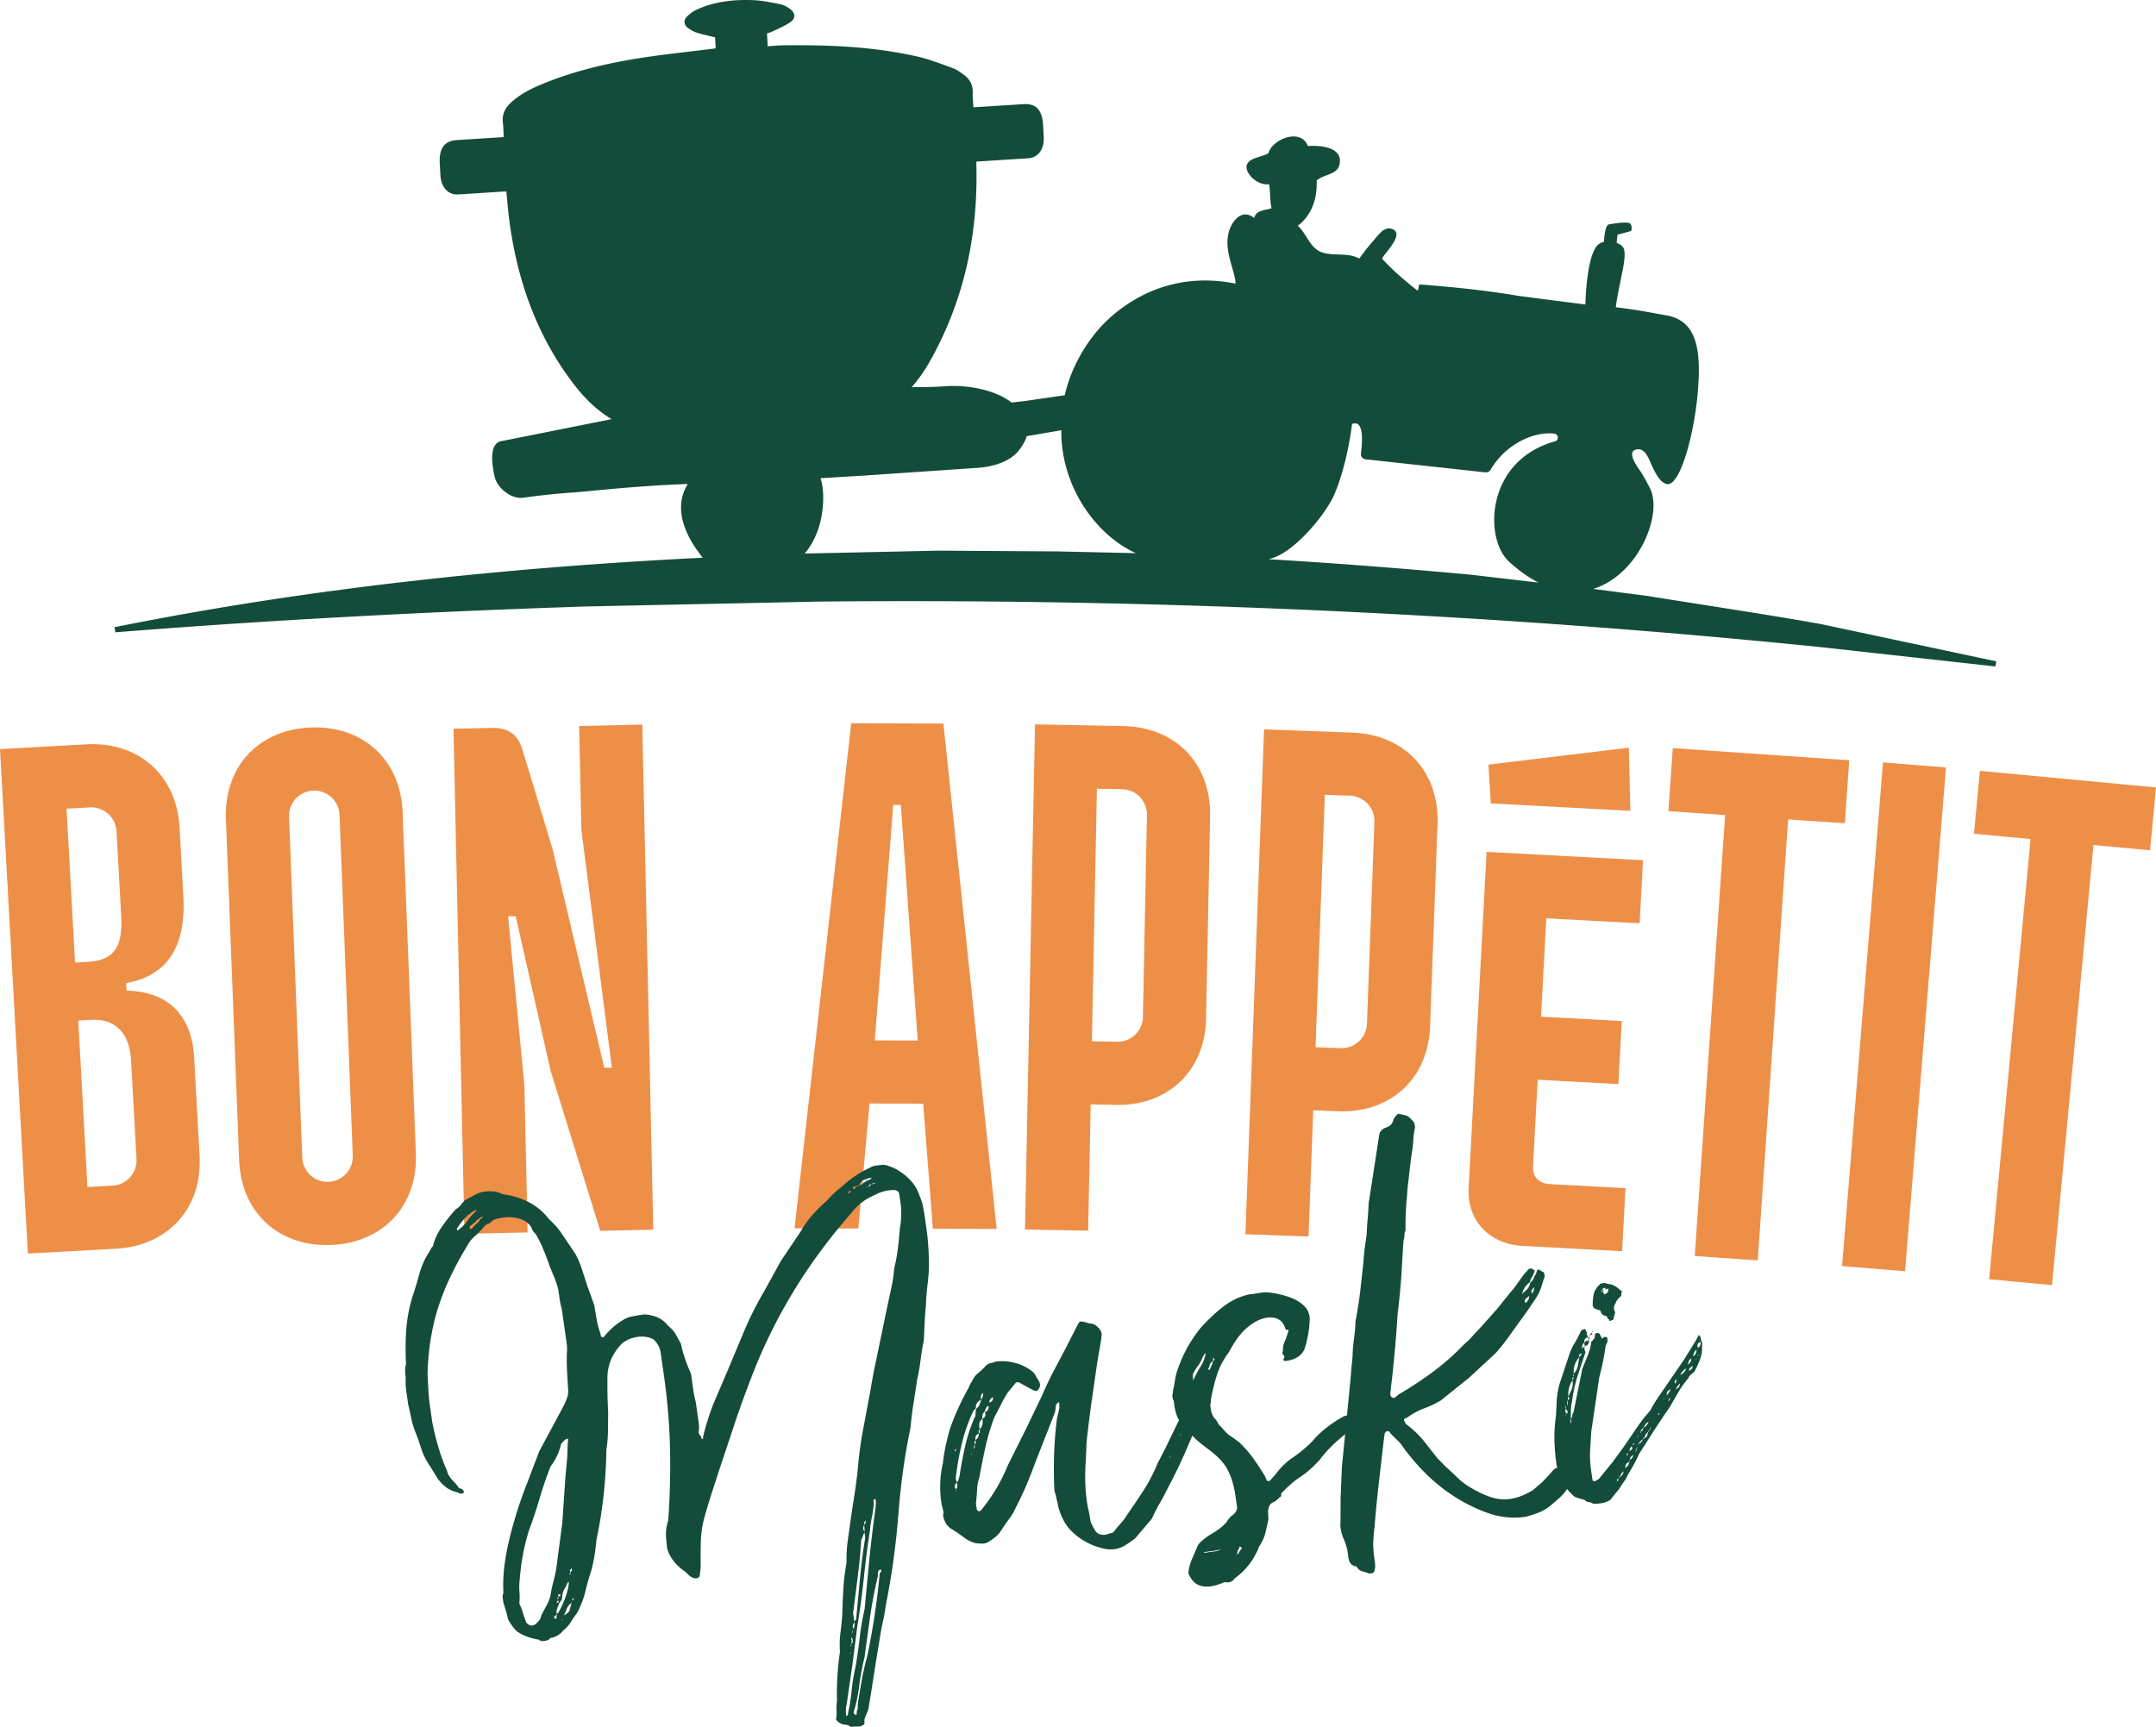 <svg xmlns="http://www.w3.org/2000/svg" xmlns:xlink="http://www.w3.org/1999/xlink" width="476.338" height="381.594" xmlns:v="https://vecta.io/nano"><style><![CDATA[.B{clip-path:url(#B)}]]></style><defs><path id="A" d="M-121.831-231.828h720v720h-720z"/></defs><clipPath id="B"><use xlink:href="#A"/></clipPath><g fill="#ee8f48"><path d="M19.091 164.485c11.289-.623 19.934 6.588 20.587 18.432l.831 15.052c.639 11.564-3.777 17.679-12.635 19.286l.094 1.673c9.375.181 14.428 5.633 14.936 14.83l1.192 21.6c.653 11.844-7.146 19.963-18.432 20.586l-19.509 1.077L0 165.539l19.091-1.054zm-2.51 48.222l2.788-.153c6.132-.34 7.766-3.645 7.405-10.194l-1.032-18.673a5.6 5.6 0 0 0-5.881-5.267l-5.156.285 1.876 34.002zm2.74 49.608l5.573-.308c3.065-.17 5.436-2.816 5.267-5.882l-1.2-21.738c-.339-6.133-3.45-9.314-8.884-9.015l-2.788.154 2.032 36.789zm69.64-82.783l2.921 75.305c.459 11.854-7.471 19.843-18.767 20.282s-19.821-6.914-20.281-18.768l-2.92-75.307c-.46-11.854 7.47-19.843 18.767-20.28s19.82 6.913 20.28 18.768m-25.102.972l2.92 75.307a5.6 5.6 0 0 0 5.794 5.361c3.068-.118 5.481-2.727 5.363-5.794l-2.92-75.306a5.6 5.6 0 0 0-5.794-5.362 5.6 5.6 0 0 0-5.363 5.794m78.048-20.38l2.427 111.62-11.719.256-10.96-35.358-7.723-34.172-1.674.037 3.605 37.332.706 32.509-13.953.304-2.427-111.619 8.37-.183c3.489-.076 5.752 1.271 6.801 4.599l6.768 22.326 11.377 48.19 1.675-.036-6.725-52.479-.5-23.021 13.952-.305zm66.53-.226l11.765 111.689-14.096-.047-2.139-27.642-11.862-.04-2.467 27.625-14.095-.048 12.518-111.606 20.376.069zm-15.169 70.009l9.49.032-3.732-52.068-1.674-.007-4.084 52.043zm54.934-69.454c11.302.224 19.382 8.061 19.148 19.919l-.882 44.648c-.233 11.859-8.618 19.371-19.92 19.147l-5.582-.109-.55 27.905-13.953-.275 2.205-111.621 19.534.386zm-6.958 69.652l5.581.111c3.067.06 5.629-2.402 5.69-5.473l.882-44.647a5.6 5.6 0 0 0-5.472-5.691l-5.58-.11-1.101 55.81zm57.557-68.208c11.295.418 19.241 8.391 18.803 20.245l-1.646 44.626c-.438 11.854-8.948 19.22-20.244 18.803l-5.578-.206-1.029 27.892-13.944-.515 4.116-111.564 19.522.719zm-8.152 69.523l5.578.205a5.6 5.6 0 0 0 5.783-5.371l1.648-44.626c.112-3.068-2.305-5.671-5.373-5.784l-5.578-.206-2.058 55.782zM363 190.098l-.744 13.936-20.624-1.103-1.163 21.739 17.837.953-.742 13.935-17.837-.953-1.021 19.092c-.12 2.229 1.052 3.829 3.839 3.978l16.584.888-.746 13.934-22.017-1.177c-7.385-.395-12.273-5.687-11.894-12.793l3.971-74.275L363 190.098zm-3.124-24.862l.326 13.946-30.833-1.65-.514-8.563 31.021-3.733zm48.682 2.77l-.958 13.924-12.533-.865-6.715 97.46-13.922-.959 6.715-97.46-12.531-.864.96-13.922z" class="B"/><path transform="matrix(.081 -.997 .997 .081 160.395 623.669)" d="M362.611 217.867h111.653v13.958H362.611z" class="B"/><path d="M476.338 174.013l-1.309 13.893-12.506-1.177-9.158 97.265-13.893-1.307 9.156-97.266-12.506-1.178 1.309-13.894z" class="B"/></g><g fill="#144c3c"><path d="M204.469 269.979l-.245-1.711-.368-2.01c-.143-.613-.368-1.269-.678-1.964-.787-2.531-2.667-4.588-5.645-6.171l-1.509-.576c-.445-.147-1.081-.163-1.91-.044l-1.087.156c-2.192.949-4.138 2.128-5.84 3.535l-2.262 1.91c-.757.639-1.497 1.38-2.22 2.221-2.634 2.282-4.579 4.57-5.837 6.865l-4.316 6.408-3.649 6.631c-1.701 2.889-3.183 5.823-4.446 8.808l-3.781 9.028-3.029 7.096c-.969 2.466-1.746 4.957-2.337 7.473l.044.313-.311.044c-.044-.313-.159-.559-.345-.744s-.3-.433-.346-.744a6.15 6.15 0 0 0 .034-1.987l-.3-2.099-.379-2.641c-.238-.918-.432-1.895-.58-2.931l-.468-3.265c-1.097-2.485-1.839-4.705-2.225-6.661l-1.278-2.274c-.406-.63-.906-1.163-1.499-1.608-.653-.859-1.43-1.487-2.332-1.887s-1.889-.627-2.955-.688l-1.399.201-1.698.323c-.614.142-1.307.48-2.076 1.011-.489.284-.991.646-1.51 1.091s-1.005.911-1.464 1.399l-.953 1.088-.511-.245-.09-.62c-.357-1.005-.635-2.023-.833-3.054l-.547-3.253-.789-2.188-.789-2.185-1.147-3.563a20.98 20.98 0 0 0-1.433-3.363l-2.823-4.195c-.815-1.257-1.831-2.435-3.043-3.529-2.342-3.048-5.776-4.883-10.308-5.502-.578-.339-1.24-.536-1.986-.587s-1.382-.041-1.898.033c-.727.104-1.435.341-2.122.702l-2.209 1.188a10.26 10.26 0 0 0-.955 1.091c-.265.355-.643.675-1.13.955a39.86 39.86 0 0 0-3.151 4.021c-.917 1.348-1.54 2.732-1.863 4.151-.195.136-.37.372-.533.714s-.334.63-.511.864c-.859 1.394-1.513 2.913-1.962 4.565a95.17 95.17 0 0 1-1.453 4.808 32.37 32.37 0 0 0-1.44 7.663 62.86 62.86 0 0 0-.038 7.459c-.148.446-.208.93-.188 1.455a14.95 14.95 0 0 0 .121 1.41c-.056 1.067-.016 2.093.124 3.076l.413 2.876a89.92 89.92 0 0 1 .68 3.074c.186.925.449 1.84.79 2.742a45.38 45.38 0 0 1 1.323 3.697c.391 1.265.929 2.431 1.611 3.496l2.266 3.639c.637.758 1.251 1.356 1.845 1.8s1.436.8 2.532 1.064c.235.18.406.259.511.244l.311-.045c.311-.044.458-.118.444-.223l-.023-.155c-.058-.413-.414-.679-1.065-.799-.284-.486-.793-1.101-1.535-1.843-.253-.28-.48-.59-.688-.932s-.334-.667-.377-.977a43.16 43.16 0 0 1-1.958-5.351c-.519-1.773-.966-3.591-1.335-5.44l-.357-2.486-.155-1.089a40.73 40.73 0 0 1-.348-3.52l-.19-3.541c.043-1.909.186-3.858.43-5.853s.629-4.079 1.162-6.273c.754-2.854 1.734-5.614 2.938-8.271s2.621-5.318 4.247-7.986c.416-.798.951-1.483 1.61-2.054s1.35-1.279 2.076-2.123c.176-.235.413-.428.709-.578s.495-.229.599-.245c.459-.486.918-.79 1.377-.91s.999-.222 1.621-.311c1.14-.163 2.287-.091 3.442.219s2.064.949 2.732 1.909c.059.415.4.949 1.022 1.598.562.979 1.044 1.939 1.445 2.888a85.87 85.87 0 0 1 1.113 2.773c.369 1.111.794 2.213 1.266 3.309a20.32 20.32 0 0 1 1.091 3.174l.3 2.099a16.18 16.18 0 0 0 .48 2.231l.601 4.196.434 3.031c.143.986.167 1.907.08 2.764-.03 1.274-.015 2.488.046 3.643l.203 3.619c.118.831.066 1.577-.155 2.244s-.541 1.399-.954 2.198l-5.257 9.795-2.994 7.885c-1.006 2.579-1.893 5.242-2.659 7.996-.787 2.649-1.386 5.274-1.806 7.87s-.565 5.107-.43 7.519a1.79 1.79 0 0 0-.166 1.055l.144 1.01.602 1.977c.191.606.326 1.17.4 1.688.577 1.082 1.237 1.991 1.977 2.729 1.408.961 3.028 1.574 4.865 1.842.251.28.689.377 1.311.288.102-.016.307-.072.61-.167s.49-.256.565-.478c1.244-.179 2.22-.742 2.931-1.69a6.89 6.89 0 0 0 1.643-1.822c.428-.695.909-1.398 1.441-2.109.827-1.599 1.423-3.163 1.786-4.697a53.71 53.71 0 0 1 1.318-4.63c.546-2.086.914-4.309 1.106-6.663a101.81 101.81 0 0 0 1.594-9.905c.368-3.329.573-6.688.617-10.082a28.98 28.98 0 0 0 .353-4.173l.042-4.13c-.135-2.413-.189-4.995-.159-7.751s1.099-5.234 3.216-7.441c.945-.77 2.093-1.252 3.44-1.444 1.244-.18 2.377-.023 3.398.465.355.266.702.668 1.044 1.197s.565 1.164.668 1.889l.178 1.243.512 3.573c.788 5.494 1.243 10.874 1.364 16.145s-.01 10.629-.39 16.076c-.372 1.112-.538 2.167-.5 3.165s.132 2.02.28 3.054c.607 2.028 1.964 3.739 4.066 5.127.888 1.037 1.695 1.502 2.422 1.398.413-.06.646-.277.698-.657s.121-.993.211-1.854a132.45 132.45 0 0 1 .019-5.396c.042-1.909.308-3.746.796-5.508s1.021-3.558 1.607-5.386l1.762-5.407 3.825-11.494c1.308-3.781 2.701-7.525 4.181-11.227 2.35-5.731 5.13-11.23 8.339-16.504s6.893-10.371 11.051-15.304l2.24-2.623c.769-.903 1.687-1.694 2.753-2.379.488-.28 1.2-.648 2.142-1.1s1.822-.736 2.654-.855c.411-.061.831-.092 1.254-.101s.756.129 1.012.41c.115.091.205.342.266.754l.178 1.243.088.622c.135.933.171 1.934.113 2.998s-.155 1.873-.288 2.421a80.03 80.03 0 0 1-.451 4.584 35.72 35.72 0 0 1-.808 4.321c-.103 1.497-.318 2.955-.643 4.374l-.952 4.42-1.595 7.684-1.129 5.396c-.368 1.853-.694 3.644-.974 5.375l-1.483 7.905a81.71 81.71 0 0 0-1.151 8.018c-.162 1.821-.376 3.65-.641 5.485l-.82 5.351-.785 5.586a30.16 30.16 0 0 0-.341 5.363c-.353 1.953-.586 3.838-.696 5.651a144.86 144.86 0 0 0-.231 5.584c-.103 1.494-.243 2.916-.42 4.265s-.213 2.753-.108 4.218c-.532 3.672-.753 7.3-.66 10.882-.104.753-.133 1.472-.088 2.154s-.001 1.293-.131 1.844c.175.502.709.902 1.599 1.198.102-.015.291.009.567.076.271.065.461.093.566.078.251.281.557.396.92.345s.81-.066 1.343-.034l.158-.022c.206-.03.457-.12.754-.268s.429-.327.399-.533c-.075-.52.011-1.031.254-1.544a12.76 12.76 0 0 0 .587-1.432c.178-.978.416-2.44.721-4.385l.95-6.087.975-5.93c.316-1.845.579-3.15.787-3.919l.598-3.575c1.222-6.204 2.097-12.646 2.619-19.331s1.41-13.024 2.667-19.021c.16-1.821.38-3.597.663-5.331l.819-5.35a42.22 42.22 0 0 0 .741-4.231c.169-1.398.408-2.859.72-4.386l.174-3.753c.073-1.333.169-2.694.288-4.087.073-1.701.207-3.334.408-4.897a34.34 34.34 0 0 0 .253-4.874c-.046-2.529-.232-4.935-.559-7.216l-.201-1.397zm-103.455 1.986l-.067-.466c.605-.932 1.231-1.735 1.875-2.41s1.409-1.233 2.296-1.678l.156-.022.022.156a11.2 11.2 0 0 0-1.984 2.188c-.572.823-1.338 1.566-2.298 2.232m5.173-2.645c-.25.459-.567.85-.943 1.166a6.26 6.26 0 0 0-.966 1.011l-.466.066-.066-.467a27.51 27.51 0 0 0 1.41-1.231 7.86 7.86 0 0 1 1.431-1.078c.043.311-.089.489-.4.533m15.432 83.285c-.206.77-.499 1.499-.875 2.188l-1.187 2.232c-.03.535-.325 1.053-.887 1.554-.268.356-.659.571-1.177.645-.311.046-.713-.16-1.199-.619-.343-.903-.613-1.683-.811-2.343a12.12 12.12 0 0 0-.746-1.876c.087-.858.097-1.705.032-2.543a13.7 13.7 0 0 1 .032-2.543c.145-1.925.382-3.783.707-5.575s.775-3.623 1.351-5.507c.843-2.233 1.619-4.566 2.329-6.995s1.529-4.819 2.46-7.174c1.153-1.539 1.924-3.182 2.308-4.932.178-.235.357-.446.543-.633a4.04 4.04 0 0 1 .567-.478l.466-.066c-.09.86-.139 1.634-.143 2.319a39.54 39.54 0 0 1-.122 2.478c-.222 2.146-.404 4.368-.551 6.661l-.484 7.13-1.217 9.214a25.77 25.77 0 0 1-.686 3.511 30.24 30.24 0 0 0-.71 3.352m1.733 1.021l.068.465-.466.066c-.015-.101.118-.277.398-.531-.013-.103-.052-.177-.109-.222-.063-.045-.097-.118-.112-.223l.266-.356-.067-.466.467-.066c.044.312-.037.481-.245.511l-.155.021c.015.104-.001.187-.044.245s-.059.142-.045.244l.044.312zm.779 4.329l.133-.178.045.311-.178-.133zm-.845-1.465l-.31.045c.031.209.029.392.001.556s-.029.349.001.555l-.466.066-.068-.467c.296-.147.473-.383.532-.71-.073-.519-.016-.844.177-.979-.029-.204 0-.367.089-.488s.162-.339.222-.665l.666-.89c.043-.427.109-.888.199-1.377s.352-1.026.798-1.622c-.03-.207.133-.545.489-1.021l.065.466c-.323 2.164-1.121 4.341-2.395 6.531m2.589-.768c-.143.496-.56.901-1.254 1.211l.654-1.52c.198-.452.534-.871 1.01-1.257l-.41 1.566m.36-8.536c-.103.015-.141.127-.111.331l.023.157-.266.355-.045-.312.311-.044c-.149-.297-.23-.496-.244-.601l.399-.533.067.466c.014.106-.032.165-.134.181m.136 6.482c-.013-.102.12-.278.401-.533.045.311-.09.488-.401.533m61.018-89.966c-.043-.311.19-.503.711-.576-.267.354-.503.548-.711.576m3.618-2.421l-.311.045c.045.31-.243.509-.864.599.015.105-.238.193-.756.268.044.311-.141.496-.555.555l-.066-.466.621-.089c-.014-.103.235-.193.756-.268.235-.562.456-.857.664-.888.073-.222.423-.378 1.045-.467-.016-.103.338-.208 1.065-.313a1.51 1.51 0 0 1-1.021.623l-.578.401zm.513 1.354l-.044-.311.311-.045c-.211.032-.297.151-.267.356m.976-.934c-.267.355-.453.542-.555.557-.044-.311.139-.497.555-.557l.444-.223.31-.045.023.157-.777.111zm-2.974 86.56c.353-2.691.603-5.373.751-8.039a2.1 2.1 0 0 0 .366-.766c.063-.272.187-.528.365-.766-.029-.207-.078-.358-.145-.456s-.106-.194-.121-.298c-.03-.207-.028-.368.01-.479l.166-.501c-.044-.311.067-.644.333-.999.06.416-.05.748-.333.999.09.622.118 1.2.09 1.733l.157 1.088a140.74 140.74 0 0 0-1.162 9.048l-.848 9.006-.401.533-.266-1.865 1.038-8.238m-1.105 11.103c-.03-.21.09-.487.356-.844.09.62 0 1.11-.266 1.465-.18.235-.235.403-.167.501s.062.254-.011.477l-.066-.466c-.015-.104.064-.276.244-.512l-.09-.621zm-.275 3.053c-.084-.2-.087-.411-.012-.632.014.101.051.176.111.222s.104.168.134.377c.074.519-.045.8-.356.845.163-.341.203-.612.123-.812m-.1.966l.067.467-.2-.288.133-.179zm-.354 1.955l.289-.201.022.157-.466.067.155-.023zm.47 8.26c-.148 1.555-.412 3.206-.795 4.953.044.311-.083.539-.379.688a10.32 10.32 0 0 1-.1-1.255c-.007-.423.054-.907.188-1.455l1.24-8.505 1.082-8.482c.619-3.792 1.105-7.404 1.461-10.839a211.91 211.91 0 0 1 1.348-10.502c.073-.962.221-1.96.444-2.999a20.74 20.74 0 0 0 .419-3.154l-.045-.31-.044-.312.156-.021.133-.177.177.132.044.312c.03.208.034.417.012.632s-.025.375-.01.478c-.517 3.775-.977 7.572-1.382 11.381l-1.072 11.337c-.518 2.295-.89 4.489-1.118 6.584a95.59 95.59 0 0 1-.962 6.563c-.383 1.744-.65 3.397-.797 4.951m6.337-26.051l-.133.178a165.9 165.9 0 0 1-2.766 18.322c-.488 1.761-.895 3.538-1.218 5.33a147.65 147.65 0 0 0-.885 5.44c.058.412.029.761-.089 1.044s-.154.578-.11.888l-.134.177c-.311.045-.496-.141-.554-.554a34.18 34.18 0 0 0 1.228-5.807c.243-1.994.63-4.083 1.163-6.274l1.239-9.06c.428-2.918 1.002-5.909 1.728-8.974-.076-.517.021-.955.288-1.31l-.023-.155c.015.105.073.147.178.133l.311-.044c.031.209-.045.432-.223.666" class="B"/><path d="M376.054 297.353c.03-.163.03-.347.001-.556l-.046-.311c-.134-.192-.224-.444-.268-.755a1.07 1.07 0 0 0-.422-.733l-.621 1.2-2.64 4.265-2.951 4.311-2.364 3.432c-.788 1.119-1.519 2.307-2.185 3.566-1.008 1.095-1.967 2.316-2.884 3.665l-2.817 4.131-2.586 3.544-2.63 3.23c-.164.341-.592.668-1.287.979-.104.015-.186.001-.244-.045s-.143-.06-.244-.045l-.335-2.331c-.208-1.45-.283-2.894-.224-4.329l.263-4.242.887-5.996.884-5.996c.621-2.309 1.087-4.597 1.396-6.863l.355-.843c.072-.221.082-.539.021-.955-.029-.207-.306-.273-.821-.199.015.104-.032.162-.134.177l-.287.201-.046-.312c-.134-.19-.244-.412-.333-.665s-.394-.341-.91-.267c-.105.015-.181.238-.224.667.046.31-.213.719-.775 1.22-.091.862-.345 1.851-.765 2.967l-1.23 3.031-1.949 9.638a1.37 1.37 0 0 0-.288.755c-.017.268-.119.469-.312.602l.091.62c.029.209-.003.373-.089.489l-.09-.621c-.029-.206-.001-.369.088-.488l.033-1.989c.021-.582.099-1.147.231-1.698.251-1.938.646-3.794 1.185-5.563l1.831-5.496c-.121-.087-.201-.288-.246-.6-.029-.206-.008-.42.066-.644-.104.015-.289.199-.555.555-.088-.622.06-1.064.443-1.333-.088-.622.17-1.027.776-1.221l-.045-.311c-.015-.104-.047-.152-.1-.146s-.084-.039-.099-.144-.002-.183.044-.244.06-.139.044-.244c-.104.015-.246-.228-.422-.733-.104.016-.284.068-.534.154-.251.093-.415.247-.487.468-.401.906-.839 1.734-1.31 2.488a11.51 11.51 0 0 0-1.154 2.466l-2.104 6.329c-.358 1.217-.583 2.41-.676 3.587l-.188 3.674c-.268 1.84-.38 3.624-.341 5.364s.182 3.49.437 5.252c.042.297.11.6.182.901-.304.051-.635.251-.993.61-.267.357-.608.749-1.021 1.178l-1.31 1.377-1.975 1.711c-1.747 1.097-3.451 1.765-5.108 2.002-1.762.253-3.546-.021-5.351-.818l-.333-.111c-1.246-.561-2.389-1.164-3.434-1.808s-2.062-1.474-3.054-2.496l-2.01-1.854-1.856-1.875-3.2-4.063c-1.08-1.272-2.273-2.396-3.575-3.373-.238-.177-.371-.367-.401-.577-.118-.087-.191-.235-.221-.444-.016-.103.02-.213.109-.332.206-.031.502-.177.889-.445 1.154-.8 2.335-1.418 3.542-1.855a20.71 20.71 0 0 0 3.563-1.702l3.129-2.51 3.13-2.511 2.941-2.722 2.941-2.722c1.18-1.333 2.388-2.88 3.615-4.645l3.308-4.598 2.028-2.987c.645-1.045 1.099-2.113 1.364-3.21l.555-1.665c-.135-.191-.183-.344-.145-.455s-.063-.255-.301-.435c-.103.015-.333-.109-.688-.377l-.178-.131c-.105.014-.179.052-.223.11s-.12.096-.222.109c-.044.431-.246.884-.599 1.354-.134.552-.438 1.017-.909 1.401-.046.43-.2.821-.466 1.177s-.593.668-.977.935l-.266.354c-.031-.206-.003-.37.087-.489a4.09 4.09 0 0 1 1.6-2.132c.042-.429.242-.88.596-1.354l.467-1.179-.176-.133c-.356-.267-.587-.391-.69-.376a1.4 1.4 0 0 0-.599.244c-.18.238-.36.448-.544.634a5.33 5.33 0 0 0-.543.634l-1.322 1.853c-.436.646-.927 1.271-1.475 1.879l-2.963 3.676-3.14 3.544-2.13 2.287a19.41 19.41 0 0 1-2.153 2.133c-2.117 2.206-4.369 4.197-6.758 5.967a83.01 83.01 0 0 1-7.537 4.967 3.9 3.9 0 0 0-.564.478c-.188.186-.382.292-.589.322-.104.015-.275-.063-.511-.244-.12-.087-.192-.235-.223-.443s.012-.637.132-1.287l-.021-.158c.631-5.166 1.125-10.573 1.478-16.232a182.33 182.33 0 0 0 .809-8.205l.494-8.159c.147-.443.22-.851.222-1.224a2.41 2.41 0 0 1 .244-1.064c-.045-2.532.063-5.085.327-7.662.06-1.064.149-2.083.277-3.054s.613-5.708.925-7.236a68.16 68.16 0 0 0 .209-2.407c.053-.746.175-1.558.365-2.433l-.065-.467c-.075-.517-.352-.953-.823-1.309-.386-.473-.798-.759-1.234-.854l-1.475-.345c-.21.03-.401.164-.577.401-.283.252-.496.601-.643 1.043-.208.771-.717 1.292-1.521 1.567-.81.273-1.322.742-1.544 1.409l-2.376 15.374c-.045 1.172-.119 2.318-.22 3.443s-.176 2.273-.221 3.442l-.431 3.076a41.56 41.56 0 0 0-.277 3.052l-.727 6.53c-.268 2.206-.614 4.396-1.042 6.573-.03 1.273-.135 2.559-.32 3.854s-.291 2.579-.317 3.852l-.254 2.653-.234 2.81-.749 7.586c-.324.068-.611.149-.821.254-2.842 1.572-5.165 3.438-6.969 5.6-1.391 1.364-2.788 2.516-4.185 3.454s-2.677 2.184-3.828 3.723c-.089.119-.249.301-.478.544a8.35 8.35 0 0 0-.609.722c-.104.016-.179.054-.222.112s-.121.096-.224.11c-.208.029-.394-.154-.554-.556a.77.77 0 0 0-.123-.3c-.068-.093-.108-.195-.123-.299-.963-1.553-1.839-2.881-2.632-3.985s-1.806-2.253-3.034-3.451c-.95-.708-1.656-1.214-2.121-1.52s-1.085-.928-1.855-1.876c-.355-.266-.611-.57-.768-.921s-.417-.705-.788-1.076a4.48 4.48 0 0 1-.755-1.954l-.09-.621c-.029-.208-.013-.447.055-.722s.085-.513.055-.722c.354-1.955.806-3.789 1.352-5.509s1.44-3.402 2.685-5.064c1.242-2.397 2.594-4.202 4.061-5.419s2.871-1.918 4.219-2.112c2.175-.312 3.561.496 4.154 2.417.028.21.199.29.511.246l.155-.022.021.153c-.354 1.217-.653 2.078-.896 2.588s-.362 1.189-.346 2.033c-.09.119-.116.282-.087.489s.096.303.199.288c.117.09.185.186.2.287.028.21-.001.374-.088.488-.09.12-.126.232-.11.334.029.21.25.282.665.223 1.967-.283 3.277-1.106 3.929-2.469.237-.561.496-1.522.777-2.886a21.51 21.51 0 0 0 .44-4.107l-.066-.468c-.134-.932-.593-1.739-1.378-2.42a8.97 8.97 0 0 0-2.688-1.598 19.66 19.66 0 0 0-3.142-.896c-1.09-.215-2.004-.32-2.743-.32l-3.574.512c-2.045.508-3.896 1.407-5.561 2.701s-3.318 2.854-4.962 4.677c-2.426 2.993-4.217 6.371-5.367 10.129a18.14 18.14 0 0 0-.321 1.632c-.082.543-.188 1.086-.321 1.633l-.243 1.622c.075.519.178.875.311 1.064l.178 1.244c.148 1.038.447 1.998.891 2.886l.11.157-2.149 4.419c-.814 1.703-1.678 3.413-2.595 5.13-.86 2.135-1.896 4.134-3.107 5.997a201.85 201.85 0 0 1-3.661 5.442 12.46 12.46 0 0 1-1.396 1.866c-.504.549-.978 1.118-1.42 1.711-.181.237-.424.378-.734.422s-.562.137-.754.267l-.466.067c-.933.134-1.659-.131-2.177-.798l-.744-1.32c-.216-.392-.368-.901-.456-1.522a21.16 21.16 0 0 0-.334-1.775c-.135-.561-.245-1.154-.334-1.777-.12-.827-.214-1.659-.278-2.497a41.38 41.38 0 0 1-.124-2.521 63.82 63.82 0 0 1 .12-4.143 107.25 107.25 0 0 0 .165-3.829 234.06 234.06 0 0 1 1.092-8.96l1.273-8.828.95-5.528c-.029-.208-.026-.366.014-.478.034-.109.04-.27.01-.478-.089-.623-.549-1.242-1.377-1.865-.239-.176-.572-.287-1-.332s-.814-.148-1.155-.311c-.652-.117-1.03-.169-1.133-.155-.208.03-.475.386-.799 1.065l-2.35 4.62-2.807 5.32a70.57 70.57 0 0 0-2.495 5.275l-3.727 7.752-3.882 7.773c-.784 1.912-1.668 3.677-2.65 5.298a40.82 40.82 0 0 1-3.228 4.587c-.09.118-.239.192-.444.223l-.156.021c-.239-.175-.37-.367-.4-.576l-.123-.854c-.051-.361-.041-.653.033-.877a42.76 42.76 0 0 0 .187-2.565c.037-.85.203-1.72.499-2.608a186.43 186.43 0 0 1 1.339-6.695 48.19 48.19 0 0 1 1.984-6.63 76.01 76.01 0 0 0 1.431-2.743 27.39 27.39 0 0 1 1.586-2.766l1.621-1.978c.087-.117.235-.191.443-.223s.429.047.667.223l2.755 1.507c.441.15.717.217.822.2s.241-.139.421-.378c.265-.354.369-.739.31-1.153-.03-.206-.08-.359-.145-.455a.68.68 0 0 1-.123-.301c-.268-.383-.506-.772-.722-1.165a3.05 3.05 0 0 0-.855-.987 10.33 10.33 0 0 0-3.91-1.82c-1.421-.322-2.702-.404-3.841-.241-.209.03-.411.087-.612.167a2.67 2.67 0 0 1-.61.167c-.413.06-.807.274-1.175.645-.547.609-1.107 1.137-1.676 1.589s-1.056 1.13-1.454 2.032c-.105.015-.311.417-.621 1.199-1.687 2.992-3.054 5.989-4.104 8.994a56.72 56.72 0 0 0-.963 3.788c-.287 1.312-.497 2.61-.63 3.897a23.44 23.44 0 0 0-.575 4.285c-.056 1.436.023 2.932.246 4.486.045.311.119.644.222.999s.18.688.224.999c.029.208.024.341-.023.4s-.051.193-.021.4c.208 1.451.942 2.508 2.199 3.173.932.607 1.783 1.198 2.555 1.775s1.591.962 2.465 1.153c.857.09 1.444.108 1.755.064.413-.059.717-.153.909-.288.489-.28 1.019-.646 1.588-1.101s1.024-.964 1.364-1.543c.607-.932 1.197-1.783 1.776-2.555a12.86 12.86 0 0 0 1.464-2.511 71.64 71.64 0 0 0 2.253-4.765c.669-1.576 1.31-3.201 1.916-4.875l4.414-11.259c.133-.548.198-1.007.199-1.378s.242-.694.733-.978l.043.311c.075.52.045 1.052-.088 1.599l-.398 1.645c-.649 5.064-.848 10.326-.591 15.789.075.52.184.924.333 1.22.061.416.143.827.256 1.231a9.56 9.56 0 0 1 .256 1.232c.474 1.837 1.229 3.421 2.268 4.75a13.43 13.43 0 0 0 3.076 2.654c1.161.732 2.35 1.275 3.564 1.631 1.334.44 2.518.59 3.555.441a5.92 5.92 0 0 0 2.265-.802c.678-.415 1.449-.946 2.31-1.6l3.66-4.331c.561-1.243 1.161-2.413 1.795-3.51s1.199-2.156 1.688-3.178c1.418-2.635 2.704-5.276 3.859-7.929l1.613-3.743c.554.583 1.018 1.038 1.37 1.333.541.452 1.344 1.076 2.411 1.874 1.894 1.422 3.243 2.895 4.042 4.418s1.373 3.479 1.714 5.862l.357 2.486c-.12.651-.441 1.173-.965 1.565a4.9 4.9 0 0 0-1.299 1.454c-.622.83-1.688 1.698-3.195 2.601-1.513.903-2.577 1.77-3.196 2.6l-1.309 3.043c-.476 1.123-.748 2.169-.821 3.131.86 2.308 2.533 3.285 5.021 2.929.827-.119 1.789-.416 2.887-.889.206-.031.364-.028.477.008s.27.043.478.013c.62-.089 1.058-.364 1.31-.822 1.434-1.055 2.593-2.195 3.474-3.434s1.55-2.469 2.007-3.696c.696-1.054 1.156-2.07 1.388-3.055l.63-2.789-.021-1.265c-.075-.517-.041-.997.11-1.443.131-.548.445-.937.943-1.165s.971-.589 1.431-1.08c.297-.145.43-.322.4-.531l-.023-.155-.022-.156c1.464-1.582 2.873-2.815 4.229-3.699s2.763-2.113 4.229-3.699a27.95 27.95 0 0 1 3.562-3.922c.703-.641 1.412-1.236 2.126-1.802l-.715 7.23-.143 3.433-.143 3.431-.019 5.395c-.058.326-.053.747.021 1.265.12.829.378 1.691.771 2.589s.646 1.756.767 2.585l.111.777.089.621c.147 1.035.66 1.651 1.533 1.843.208-.028.325.059.355.268.385.472.796.758 1.232.853a5.37 5.37 0 0 1 1.166.389c.221.072.488.089.8.044a.74.74 0 0 0 .687-.733c.148-.444.162-1.081.044-1.909l-.133-.932c-.178-1.243-.244-2.423-.191-3.543a42.99 42.99 0 0 1 .299-3.452 245.28 245.28 0 0 1 .972-9.817l1.127-9.837c.073-.221.104-.384.088-.488s.022-.214.11-.334c.178-.235.318-.361.423-.377.206-.028.318.01.334.111.205-.031.325.061.355.268a22.62 22.62 0 0 0 1.575 1.597c.55.505 1.03 1.097 1.445 1.776 1.571 2.102 3.218 4.008 4.943 5.715s3.698 3.304 5.922 4.781c2.915 1.906 5.921 3.327 9.016 4.261 2.312.62 4.655.759 7.04.417a27.1 27.1 0 0 0 2.732-.868c.901-.342 1.782-.838 2.641-1.489l2.187-1.898c.577-.52 1.114-1.165 1.628-1.888.134.168.245.369.393.519l1.111 1.108c.458.251 1.235.513 2.332.776a1.49 1.49 0 0 0 .943.499c.378.052.685.166.923.343.427.045 1.005.017 1.731-.088.827-.12 1.532-.38 2.11-.779l2.017-2.512c.341-.575.665-1.07.979-1.486s.584-.902.82-1.467a61.41 61.41 0 0 0 1.274-2.166c.421-.747.831-1.572 1.231-2.476l3.239-5.064c1.123-1.749 2.298-3.504 3.528-5.267l1.842-3.197c.547-.975 1.271-2.007 2.174-3.087l.135-.179c.057-.325.471-.755 1.241-1.289.504-.917.93-1.822 1.275-2.719s.514-1.766.499-2.61a1.73 1.73 0 0 1 .002-.553m-37.058-12.88c-.104.757-.303 1.208-.599 1.355l-.045-.312c-.044-.309.169-.657.644-1.043m-1.863 2.487c.192-.131.428-.324.709-.577 0 .743-.295 1.261-.887 1.557l-.046-.312c-.045-.311.029-.533.224-.668m-117.742 21.804c.074.521-.185.926-.777 1.222-.075-.519.184-.923.777-1.222m-8.62 14.56c-.055.007-.07.064-.056.165l.111-.332c.016.104-.004.159-.055.167m.432-3.076c.015.104-.002.186-.044.245-.048.06-.059.142-.044.244l-.178-.135c-.03-.206.058-.324.266-.354m.004 8.883c.015.104-.001.185-.044.244s-.059.142-.044.245c-.12-.088-.127-.142-.022-.157-.016-.102.002-.159.055-.167s.07-.061.055-.165-.052-.177-.111-.222-.095-.119-.11-.222c-.075-.514.088-.853.48-1.017.084.734.003 1.228-.259 1.461m.82-3.132c-.192.876-.385 1.378-.576 1.51.006.047.006.083.011.127-.124-.188-.212-.427-.255-.728-.046-.31-.011-.79.109-1.441.295-2.368.75-4.732 1.361-7.096a36.82 36.82 0 0 1 2.384-6.607l.556-.557c-.118-.827.265-1.465 1.153-1.91l-.045-.31c-.073-.518.082-.909.466-1.177.075.519-.066 1.017-.421 1.486-.266 1.099-.599 1.729-.998 1.89-.165.341-.24.722-.232 1.143s-.078.753-.256.989c-.874 2.027-1.552 4.107-2.04 6.239a86.06 86.06 0 0 0-1.217 6.442m2.529-4.487c-.105.016-.022-.154.244-.511l-.244.511zm1.02-2.843c.03.209-.05.379-.243.51.074.521.015.848-.178.979-.03-.206.028-.531.178-.979-.06-.413-.003-.736.176-.976-.104-.724.147-1.185.755-1.378-.075-.518-.017-.841.176-.977l-.066-.466c-.12-.829.111-1.444.687-1.844-.103-.724.08-1.28.554-1.666.118-.651.378-1.058.777-1.222.105.727-.146 1.186-.755 1.378l.068.466c.06.416-.156.763-.644 1.044.148 1.036-.057 1.807-.621 2.31.075.52.015.846-.176.977-.016.638-.267 1.097-.755 1.378l.067.466zm42.859 3.529c-.03-.207.043-.426.221-.665l-.221.665zm2.44-5.108l-.267.357c.086-.118.129-.203.122-.256s.082-.146.277-.278l-.132.177zm4.409-15.146c-.563.874-1.126 1.933-1.687 3.176l-.045-1.421a11 11 0 0 1 1.154-1.91c.443-.592.776-1.222.998-1.889.177-.234.282-.41.321-.521s.151-.232.345-.368a7.36 7.36 0 0 1-1.086 2.933m1.932.754c-.105.015-.215-.021-.333-.112.178-.234.296-.518.354-.843s.324-.682.801-1.066c-.062-.413-.04-.63.064-.644.015.104.051.177.112.221s.096.12.11.223l-.133.178-.154.022c-.061.326-.191.717-.389 1.167s-.344.738-.432.854m1.466 40.081l-1.556.222-1.088.157-.021-.157 1.554-.223 1.244-.179c.413-.059.715-.156.91-.288-.18.236-.527.394-1.043.468m5.24.042c-.104.015-.17.102-.2.266s-.097.251-.2.268l-.288.197-.154.023.287-.2c-.044-.311.104-.756.443-1.331l.111-.335.355.268c.016.102.074.146.179.132-.371.371-.549.607-.533.712m74.022-41.279c.189-.503.508-1.05.954-1.643-.045-.313-.019-.498.076-.567l.434-.299c.03.208-.026.374-.167.497a2.58 2.58 0 0 0-.343.369c-.09.858-.2 1.561-.333 2.108s-.429 1.069-.887 1.555c-.015-.842.072-1.517.266-2.02m-.309 2.266c.058.045.096.12.112.223l-.135.177-.089-.622c.016.104.051.178.112.222m-1.13 4.84c-.091-1.359.212-2.568.909-3.62-.062-.413.012-.637.22-.666.03.209-.045.43-.22.666.118.831.056 1.499-.189 2.01a36.21 36.21 0 0 0-.72 1.61c.014.104.045.152.1.145s.085.041.101.145-.067.273-.244.511l-.067-.466c-.016-.104.019-.214.11-.335m-.2.823l.09.621c.029.208-.001.372-.088.488-.09-.622-.091-.99-.002-1.109m-.309 1.154c.043.312.02.527-.067.645.265.386.408.63.422.731.03.209-.06.326-.267.356-.118-.087-.191-.235-.222-.443s-.01-.421.066-.645c-.045-.311-.023-.524.068-.644m.11 1.887c-.192.137-.281.254-.266.355l-.022-.154c.087-.117.184-.186.288-.201m11.534 14.051c.014.103-.006.157-.056.166s-.071.064-.057.166c.03.21-.009.317-.109.334-.105.015-.148.075-.134.177l-.045-.311c-.015-.103.028-.163.134-.178l.267-.354c.264-.356.462-.647.588-.878a1.55 1.55 0 0 1 .477-.545c-.03.536-.388 1.007-1.065 1.423m4.856-10.372l.399-.535c.103-.015.153-.046.146-.1s.039-.085.144-.1c.131-.548.496-.968 1.088-1.266-.328.68-.688 1.104-1.088 1.266-.18.239-.253.459-.222.666l-.156.023-.288.197.045.313-.178-.135c-.015-.103.028-.162.133-.179l-.023-.15zm-2.928 5.02c.102-.015.146-.075.132-.18l.022.157c-.148.444-.228.614-.243.511l-.045-.313c-.012-.1.031-.159.134-.175m.512 1.354c.029.208-.001.371-.09.487l-.154.022.045.311c.029.209-.238.564-.799 1.067.026-.533.113-.863.255-.989a5.19 5.19 0 0 1 .499-.389c.178-.236.258-.406.244-.509.042-.43.31-.785.798-1.067-.136.549-.4.904-.798 1.067m-.112-1.888c.133-.547.294-.888.488-1.021.015.104.046.151.1.144s.086.043.099.145c.03.207-.2.452-.687.732m.91-1.4c-.208.029-.356.105-.444.223l.554-.555.156-.023-.266.355zm.399 1.689l.444-1.333c-.03.534-.176.976-.444 1.333m.542-3.41c.052-.008.07-.063.056-.168l.134-.175.021.154-.266.355c-.014-.102.004-.159.055-.166m2.298-1.122c-.104.756-.355 1.216-.754 1.377l-.288.2-.155.022c-.045.43-.363.792-.954 1.088l-.133.178-.023-.154.156-.023c.072-.221.392-.584.954-1.088l.266-.357.178.135c-.06-.416.193-.874.753-1.378-.029-.206.059-.326.267-.356.051-.007.044-.059.065-.088-.044.059-.059.14-.044.243-.208.029-.281.068-.221.111s.037.075-.067.09m.332-.445c.022-.029.074-.037.066-.088-.012-.102.015-.267.089-.49l.067.467c-.104.016-.178.052-.222.111m1.843-3.199c.088-.116.118-.28.089-.488l.154-.022.046.31c-.105.014-.201.084-.289.2m4.082-8.041c.029.21.021.342-.021.4-.048.061-.06.144-.046.246s-.073.223-.266.353l-.067-.466.4-.533zm-3.129 4.732l.066-.09c-.025.074-.06.142-.045.245l-.021-.155zm.198-.266l.2-.267.023.155c-.103.015-.157.067-.223.112m.843-1.311c-.044-.312.23-.612.822-.91-.235.563-.541 1.029-.91 1.399l.088-.489zm.534 1.511c-.089.118-.185.183-.288.198l.244-.511c.103-.015.152-.046.144-.1s.042-.085.146-.1l-.246.513zm1.399-2.422c.429-.696.738-1.11.932-1.244-.015.637-.325 1.052-.932 1.244m.975-3.155c.428-.693.887-1.182 1.376-1.465-.31.786-.768 1.275-1.376 1.465m1.731-2.31c-.015-.103.021-.213.109-.333-.044-.311.17-.658.645-1.044-.015.638-.265 1.096-.754 1.377m.201 1.4c.042-.428.309-.783.799-1.066l.022.155c.045.311-.229.615-.821.911m.976-3.155c.012-.636.256-1.146.732-1.532-.016.638-.261 1.148-.732 1.532m.577.71l-.022-.154c.103-.014.198-.081.288-.2l-.266.354zm.5-.943c.007.053-.043.084-.145.1-.015-.102.028-.163.134-.178s.197-.08.288-.199l.022.153c-.208.031-.307.073-.299.124m-.079-1.655l-.09-.622c.057-.324.288-.568.688-.731.09.621-.111 1.072-.598 1.353m-23.939-2.118l-.045-.311-.312.045a1.4 1.4 0 0 1 .244.599c.089-.118.128-.228.113-.333" class="B"/><path d="M352.471 289.191c.235.178.487.273.755.288s.421.178.466.487c.163.4.381.635.656.7a2.06 2.06 0 0 1 .766.367l.067.466c.206-.031.321.032.344.188s.085.225.19.21a.7.7 0 0 0 .299-.123c.095-.065.247-.113.455-.145.118-.65.249-1.197.398-1.644-.134-.189-.224-.444-.266-.754-.062-.414.042-.801.31-1.155a3.08 3.08 0 0 1 1.198-1.599c.086-.118.117-.28.087-.489s.051-.376.246-.51a10.88 10.88 0 0 1-.812-.679c-.304-.273-.625-.489-.966-.654-.237-.177-.547-.29-.923-.344s-.678-.113-.899-.188c-.118-.087-.333-.111-.645-.066-.518.074-.813.225-.887.444-.651.624-1.055 1.317-1.21 2.076-.155.765-.226 1.567-.21 2.41.061.419.255.656.581.714m1.463-4.176l.199-.267c.045-.057.222-.11.532-.156l.045.312.467-.066.133-.177.022.154c.091.623-.223 1.039-.933 1.244-.029-.205-.105-.354-.223-.443-.044-.313.029-.532.223-.667l-.465.066.022.155c.029.21.096.304.199.289l-.31.045-.022-.156c-.031-.204.005-.318.111-.333m-2.307 9.575l.266-.355-.022-.155-.133.178c.015.105-.026.189-.121.255s-.138.154-.122.256c-.194.136-.284.227-.278.277s-.035.14-.123.256c.178-.236.423-.378.733-.423l-.2-.289zm-1.599 2.132l.112.778c.709-.207 1.013-.673.907-1.4-.088.12-.235.193-.44.223s-.401.162-.579.399" class="B"/><path fill-rule="evenodd" d="M402.7 137.995c-8.421-1.603-30.102-4.896-38.729-6.302l-11.977-1.554c7.753-2.392 12.797-11.01 13.281-17.471.13-1.724-.066-3.288-.626-4.553-.539-1.072-1.195-2.366-2.157-3.881-.423-.646-3.649-4.763-.587-4.95 1.778-.095 2.558 2.618 3.186 3.923.838 1.713 1.796 3.484 3.208 3.767 2.867.537 6.121-11.059 6.87-21.112.563-8.006.006-14.88-6.905-16.156-4.373-.766-6.631-1.259-11.278-1.814.749-5.885 2.871-11.82 1.509-13.393-.297-.343-.774-.625-1.324-.833l.202-1.803 2.944-.801s.399-.458 0-1.488c-.291-.747-3.319-.229-4.808 0-.737.113-1.024 1.972-1.141 3.873-.467.112-.906.303-1.266.607-2.618 2.202-2.837 13.229-2.837 13.229l-8.94-1.139-5.772-.756c-7.097-1.183-13.838-1.91-21.604-2.513-.776-.201-.309 1.14-.825 1.306-2.776-2.199-5.449-4.453-7.772-7.035.407-1.078 5.349-5.67 2.048-6.605-1.707-.496-3.062 1.64-4.05 2.746-1.266 1.434-2.096 2.583-3.055 3.85-2.528-1.432-5.602-.471-8.255-1.382-2.672-.913-3.447-4.342-5.323-5.861 2.592-1.89 4.396-5.395 4.176-9.993 1.718-1.555 4.922-1.175 5.133-4.067.278-2.912-3.271-3.799-7.081-3.561-1.487-4.079-7.864-1.547-8.71 1.585-1.513.937-4.505.946-4.823 2.848-.22 1.636 2.334 4.358 4.974 3.992.322 1.682.144 3.776.565 5.303-1.417.506-3.471.396-3.841 2.155-2.852-2.239-5.148.863-5.728 3.555-.89 4.042 1.556 8.28 1.596 10.96-11.539-2.302-20.937 1.465-27.753 7.55-2.771 2.497-5.298 5.806-7.192 9.5a30.95 30.95 0 0 0-.543 1.111c-.98 2.087-1.745 4.278-2.24 6.504l-8.861 1.29-2.885.333c-3.184-2.478-8.856-4.006-14.817-3.599-4.076.278-5.061.122-7.288.215 1.429-1.599 2.741-3.442 3.931-5.532 7.334-12.89 10.693-27.227 10.4-42.887l-.015-1.447 1.317-.083 10.164-.65c2.128-.141 3.478-1.937 3.405-4.482-.028-.959-.094-1.918-.147-2.876-.183-3.291-1.551-4.775-4.278-4.606l-9.966.628-1.15.073c-.06-1.103-.197-2.062-.145-3.004.112-2.037-.759-3.336-2.113-4.293-.719-.508-1.451-1.061-2.237-1.343-2.587-.928-5.169-1.958-7.81-2.562-9.814-2.243-19.734-2.61-29.669-2.502-1.149.012-2.297.137-3.474.212l-.154-2.854c.358-.111.691-.168.992-.316 1.431-.706 2.933-1.278 4.256-2.209 1.118-.786 1.009-2.018-.12-2.844-.646-.473-1.381-.895-2.116-1.043-2-.404-4.017-.837-6.034-.92-4.284-.176-8.525.268-12.56 2.115-.786.36-1.543.935-2.18 1.596-.66.684-.615 1.691.122 2.291.638.518 1.374.939 2.116 1.179 1.339.432 2.713.705 4.053 1.04l.13 2.406c-.265.047-.457.09-.652.115-5.358.674-10.734 1.206-16.071 2.055-7.256 1.155-14.435 2.804-21.37 5.653-2.609 1.072-5.168 2.288-7.347 4.393-1.161 1.122-1.8 2.493-1.566 4.373.122.971.119 1.963.177 3.046l-1.217.077-9.167.582c-2.707.174-3.925 1.847-3.749 5.13l.161 2.876c.197 2.466 1.733 4.102 3.788 4.008 1.697-.078 3.391-.21 5.087-.317l5.672-.36.447 4.655c1.635 14.391 6.171 27.16 14.5 38.011 2.536 3.305 5.301 5.868 8.313 7.667l-23.991 4.793c-2.984.204-2.631 4.488-1.842 7.962.564 2.486 3.736 4.973 6.26 4.618 2.776-.391 6.703-.869 10.985-1.161 3.983-.272 13.405-1.441 25.427-1.887-4.573 7.304 2.762 15.485 3.281 16.294-43.634 2.178-87.265 6.767-129.938 15.356l.178 1.133c34.669-2.76 69.323-4.561 103.971-5.712l51.97-1.087c73.138-.693 147.754 2.633 220.555 10.044l38.872 4.302.202-1.129-38.353-8.157m-169.145-16.141l-26.173-.169-29.581.641c2.432-2.968 4.007-6.99 4.079-12.147.026-1.798-.209-3.273-.599-4.5l9.548-.574 25.257-1.723c3.157-.215 6.973-1.321 8.898-3.698.806-.996 1.518-2.121 1.858-3.294l7.651-1.315c0 .015 0 .03-.002.047-.047 3.303.5 6.573 1.525 9.665 2.572 7.751 8.176 14.364 14.933 17.454l-17.394-.387M343.55 97.531c-6.646 1.852-10.471 6.12-12.23 10.781-2.289 6.049-1.1 12.748 1.936 15.669 2.296 2.123 4.521 3.675 6.658 4.763l-14.915-1.74c-14.493-1.344-29.571-2.527-44.669-3.425a19.61 19.61 0 0 0 1.201-.389c5.063-1.878 11.397-9.686 13.206-13.77a40.62 40.62 0 0 0 1.439-3.896c1.901-5.969 2.534-11.824 2.534-11.824 2.639-1.025 2.318 3.743 1.971 6.509a1.16 1.16 0 0 0 1.029 1.291l26.484 2.885c.465.051.903-.189 1.14-.592 3.287-5.614 9.474-8.492 14.074-7.968.956.11 1.07 1.448.142 1.706" class="B"/></g></svg>